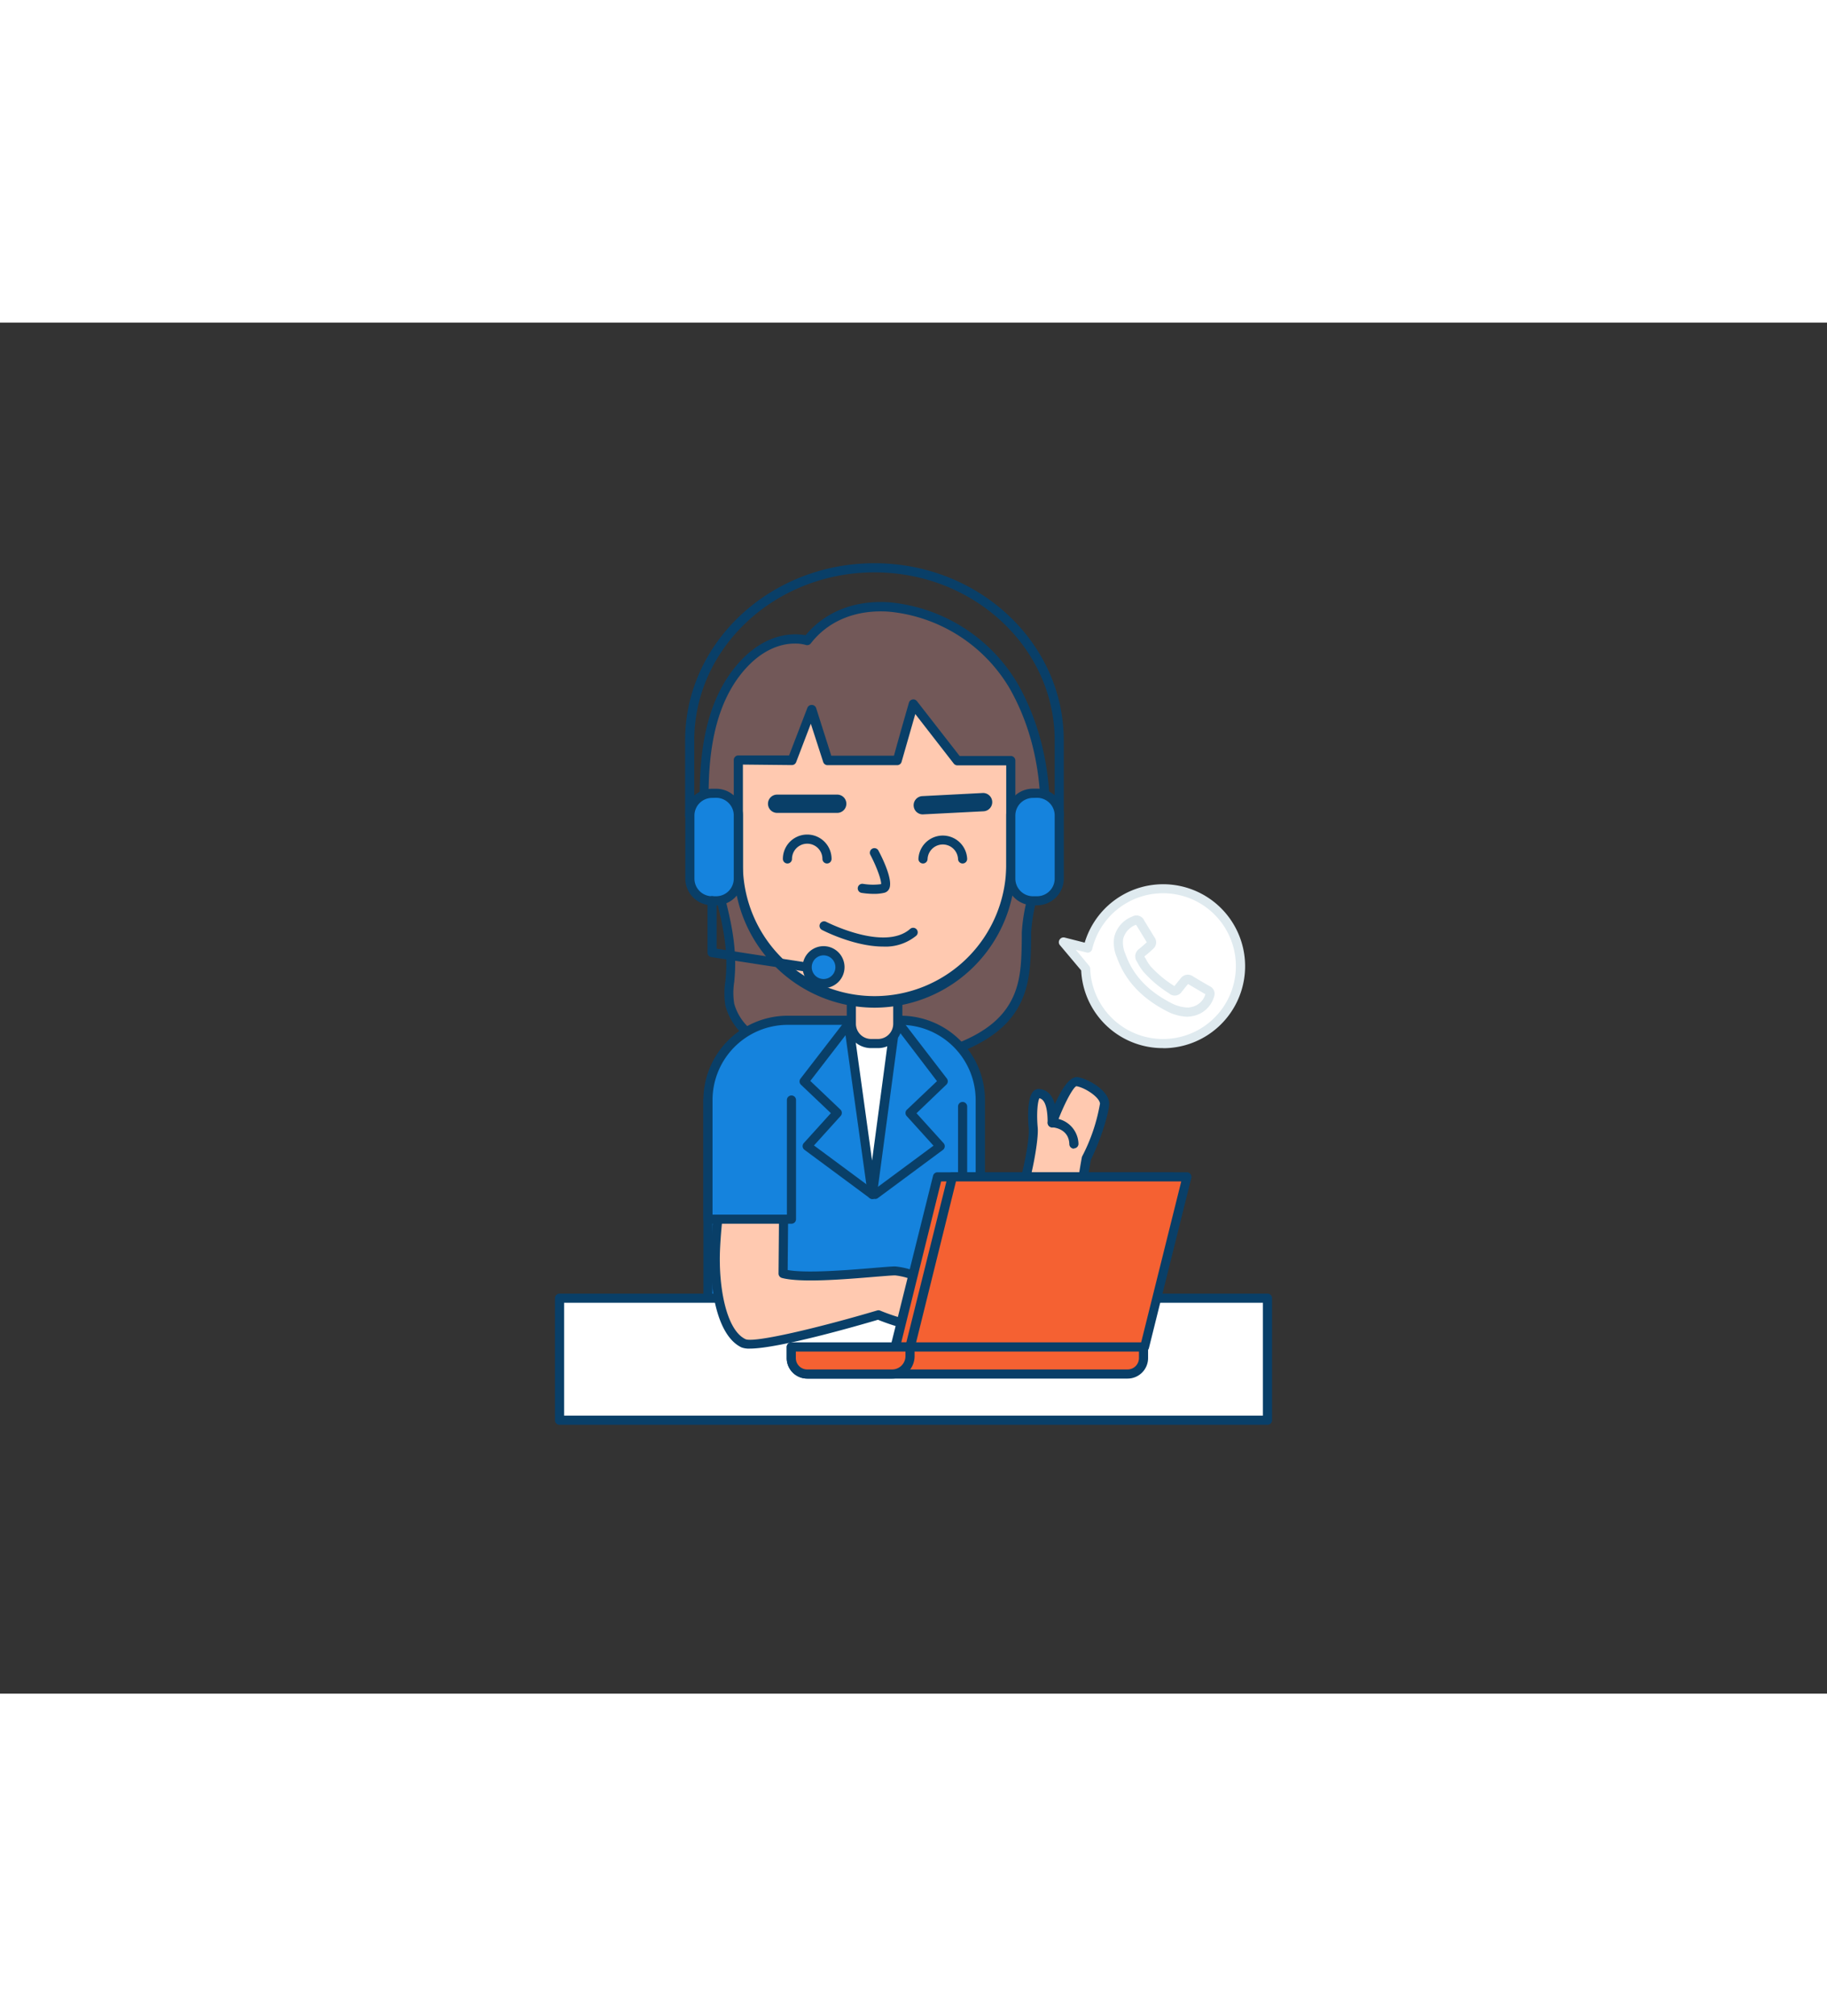 <svg xmlns="http://www.w3.org/2000/svg" viewBox="0 0 400 300" data-imageid="job-interview-e" imageName="Customer Service" class="illustrations_image" style="width: 272px;"><rect x="0" y="0" width="400" height="300" fill="#333333" stroke="none"/><g id="_311_customer_service_outline" data-name="#311_customer_service_outline"><path d="M254.61,123.86a16.94,16.94,0,0,0-16.47,13l-5.34-1.35,4.89,5.88a16.94,16.94,0,1,0,16.92-17.53Z" fill="#fff"/><path d="M254.61,158.75a17.86,17.86,0,0,1-17.9-17L232,136.15A1,1,0,0,1,232,135a1,1,0,0,1,1.1-.44l4.38,1.11a17.94,17.94,0,1,1,17.18,23.1Zm-19.08-21.52,2.93,3.52a1,1,0,0,1,.23.61,15.95,15.95,0,1,0,.43-4.27,1,1,0,0,1-1.22.74Z" fill="#dfeaef"/><path d="M176.73,69.58S169,67,161.65,76c-7.07,8.71-7.81,21.26-7.41,32,.46,12.38,6.72,22.65,5.6,35.33a19.08,19.08,0,0,0,0,5.89,12.43,12.43,0,0,0,3.94,6.15c5.48,5.14,13,7.71,20.55,8.11s15-1.22,22.14-3.59c5.53-1.85,11.18-4.36,14.61-9.08,3.79-5.22,3.59-11.25,3.71-17.37.11-5.62,2.71-10.87,3.47-16.55,1.7-12.78.16-26.12-6.29-37.45C212.58,63,187.56,55.51,176.73,69.58Z" fill="#725858"/><path d="M186.58,164.57q-1.19,0-2.34-.06c-8.38-.45-15.9-3.43-21.19-8.39a13.14,13.14,0,0,1-4.23-6.65,17.11,17.11,0,0,1,0-5.39l.07-.81c.61-6.9-1-13-2.69-19.41-1.33-5-2.7-10.21-2.91-15.79-.39-10.35.13-23.42,7.63-32.66,6.49-8,13.3-7.4,15.47-7,4.27-5.18,10.77-7.73,18.4-7.2A36.48,36.48,0,0,1,222.8,79c6.09,10.7,8.3,23.86,6.41,38.09a51,51,0,0,1-1.69,7.3,36.38,36.38,0,0,0-1.77,9.13l0,1.31c-.09,5.67-.18,11.53-3.88,16.63s-10,7.75-15.11,9.43A64,64,0,0,1,186.58,164.57ZM174,70.23c-2.66,0-7.15,1-11.58,6.44-7.08,8.72-7.56,21.32-7.19,31.32.2,5.37,1.54,10.45,2.84,15.36,1.67,6.32,3.4,12.85,2.75,20.1l-.07.82a15.24,15.24,0,0,0,0,4.77,11.4,11.4,0,0,0,3.65,5.63c5,4.63,12,7.42,19.92,7.84,6.45.35,13.56-.81,21.77-3.54,5.08-1.7,10.74-4.05,14.12-8.71s3.41-9.89,3.5-15.49l0-1.32a38.37,38.37,0,0,1,1.85-9.63,52.34,52.34,0,0,0,1.63-7c1.28-9.61,1.25-23.8-6.17-36.83A34.42,34.42,0,0,0,194.6,63.25c-7.19-.5-13.26,2-17.08,6.94a1,1,0,0,1-1.11.34A8.55,8.55,0,0,0,174,70.23Z" fill="#093f68"/><path d="M172.42,152.66h24.74a17.46,17.46,0,0,1,17.46,17.46v44.55a0,0,0,0,1,0,0H155a0,0,0,0,1,0,0V170.11A17.46,17.46,0,0,1,172.42,152.66Z" fill="#1583dd" class="target-color"/><path d="M214.61,215.66H155a1,1,0,0,1-1-1V170.11a18.47,18.47,0,0,1,18.46-18.45h24.74a18.47,18.47,0,0,1,18.45,18.45v44.55A1,1,0,0,1,214.61,215.66Zm-58.65-2h57.65V170.11a16.47,16.47,0,0,0-16.45-16.45H172.42A16.47,16.47,0,0,0,156,170.11Z" fill="#093f68"/><rect x="122.5" y="213.47" width="155.01" height="26.7" fill="#fff"/><path d="M277.5,241.17h-155a1,1,0,0,1-1-1v-26.7a1,1,0,0,1,1-1h155a1,1,0,0,1,1,1v26.7A1,1,0,0,1,277.5,241.17Zm-154-2h153v-24.7h-153Z" fill="#093f68"/><polygon points="195.95 153.42 190.99 190.76 185.77 153.42 195.95 153.42" fill="#fff"/><path d="M191,191.76a1,1,0,0,1-1-.87l-5.22-37.33a1,1,0,0,1,.23-.79,1,1,0,0,1,.76-.35H196a1,1,0,0,1,.75.35,1,1,0,0,1,.24.79l-5,37.33a1,1,0,0,1-1,.87Zm-4.07-37.34,4,28.93,3.85-28.93Z" fill="#093f68"/><path d="M191,191.76a1,1,0,0,1-.6-.2L176.13,181a1,1,0,0,1-.4-.7,1,1,0,0,1,.25-.77l5.93-6.55-6.55-6.22a1,1,0,0,1-.1-1.33L185,152.81a1,1,0,0,1,1.58,1.22l-9.17,11.9L184,172.2a1,1,0,0,1,.05,1.39l-5.84,6.46,13.37,9.9a1,1,0,0,1,.21,1.4A1,1,0,0,1,191,191.76Z" fill="#093f68"/><path d="M191.59,191.76A1,1,0,0,1,191,190l13.38-9.9-5.85-6.46a1,1,0,0,1,0-1.39l6.61-6.27L196,154a1,1,0,0,1,1.59-1.22l9.71,12.62a1,1,0,0,1-.1,1.33L200.66,173l5.93,6.55a1,1,0,0,1,.25.77,1,1,0,0,1-.4.7l-14.26,10.56A1,1,0,0,1,191.59,191.76Z" fill="#093f68"/><path d="M186.39,147.57h10.18a0,0,0,0,1,0,0v5.86a4.32,4.32,0,0,1-4.32,4.32h-1.54a4.32,4.32,0,0,1-4.32-4.32v-5.86A0,0,0,0,1,186.39,147.57Z" fill="#ffc9b0"/><path d="M192.24,158.75h-1.53a5.33,5.33,0,0,1-5.32-5.33v-5.85a1,1,0,0,1,1-1h10.17a1,1,0,0,1,1,1v5.85A5.33,5.33,0,0,1,192.24,158.75Zm-4.85-10.18v4.85a3.33,3.33,0,0,0,3.32,3.33h1.53a3.33,3.33,0,0,0,3.32-3.33v-4.85Z" fill="#093f68"/><path d="M209.61,95.85,200,83.45s-2.17,7.63-3.5,12.36l-15.21,0-3.58-11.08-4.22,11.06-11.8,0v23.37a29.82,29.82,0,0,0,29.83,29.82h0a29.82,29.82,0,0,0,29.82-29.82V95.89Z" fill="#ffc9b0"/><path d="M191.48,149.9a30.86,30.86,0,0,1-30.83-30.82V95.71a1,1,0,0,1,1-1l11.11,0,4-10.4a1,1,0,0,1,1-.65,1,1,0,0,1,.93.7L182,94.77l13.72,0C197,90.07,199,83.17,199,83.17a1,1,0,0,1,1.75-.34l9.35,12,11.2,0a1,1,0,0,1,1,1v23.19A30.86,30.86,0,0,1,191.48,149.9ZM162.65,96.71v22.37a28.83,28.83,0,0,0,57.65,0V96.88l-10.69,0a1,1,0,0,1-.79-.38l-8.43-10.85-3,10.46a1,1,0,0,1-1,.73h0l-15.21,0a1,1,0,0,1-.95-.69l-2.71-8.38-3.21,8.4a1,1,0,0,1-.94.65Z" fill="#093f68"/><path d="M191.33,125a18.19,18.19,0,0,1-2.71-.22,1,1,0,0,1-.81-1.16,1,1,0,0,1,1.16-.81,13.27,13.27,0,0,0,3.94.06c.07-.89-.95-3.73-2.32-6.35a1,1,0,1,1,1.77-.92c1,1.87,3.16,6.42,2.34,8.24a1.6,1.6,0,0,1-1.09.92A9.65,9.65,0,0,1,191.33,125Z" fill="#093f68"/><path d="M183.31,107.28h0l-13.17,0a2,2,0,0,1,0-4h0l13.16,0a2,2,0,1,1,0,4Z" fill="#093f68"/><path d="M202.08,107.61a2,2,0,0,1-.1-4l13.15-.68a2,2,0,0,1,.21,4l-13.15.67Z" fill="#093f68"/><path d="M193.36,136.53c-6.28,0-13-3.43-13.39-3.64a1,1,0,0,1-.43-1.35,1,1,0,0,1,1.35-.42c.13.06,12.78,6.53,18.41,1.52a1,1,0,0,1,1.33,1.49A10.6,10.6,0,0,1,193.36,136.53Z" fill="#093f68"/><path d="M210.75,118.35a1,1,0,0,1-1-1,3.34,3.34,0,0,0-6.67,0,1,1,0,0,1-2,0,5.34,5.34,0,0,1,10.67,0A1,1,0,0,1,210.75,118.35Z" fill="#093f68"/><path d="M181.06,118.35a1,1,0,0,1-1-1,3.33,3.33,0,0,0-6.66,0,1,1,0,0,1-2,0,5.33,5.33,0,0,1,10.66,0A1,1,0,0,1,181.06,118.35Z" fill="#093f68"/><path d="M210.75,203.32a1,1,0,0,1-1-1V171.53a1,1,0,1,1,2,0v30.79A1,1,0,0,1,210.75,203.32Z" fill="#093f68"/><path d="M231.91,108.83a1,1,0,0,1-1-1V91.43c0-20.28-17.7-36.78-39.45-36.78S152,71.15,152,91.43v16.4a1,1,0,0,1-2,0V91.43c0-21.38,18.59-38.78,41.45-38.78s41.45,17.4,41.45,38.78v16.4A1,1,0,0,1,231.91,108.83Z" fill="#093f68"/><rect x="221.3" y="102.98" width="10.61" height="23.52" rx="4.86" fill="#1583dd" class="target-color"/><path d="M227.05,127.5h-.89a5.87,5.87,0,0,1-5.86-5.86V107.83a5.86,5.86,0,0,1,5.86-5.85h.89a5.86,5.86,0,0,1,5.86,5.85v13.81A5.87,5.87,0,0,1,227.05,127.5ZM226.16,104a3.86,3.86,0,0,0-3.86,3.85v13.81a3.86,3.86,0,0,0,3.86,3.86h.89a3.86,3.86,0,0,0,3.86-3.86V107.83a3.86,3.86,0,0,0-3.86-3.85Z" fill="#093f68"/><rect x="151.04" y="102.98" width="10.61" height="23.52" rx="4.86" fill="#1583dd" class="target-color"/><path d="M156.79,127.5h-.89a5.87,5.87,0,0,1-5.86-5.86V107.83A5.86,5.86,0,0,1,155.9,102h.89a5.86,5.86,0,0,1,5.86,5.85v13.81A5.87,5.87,0,0,1,156.79,127.5ZM155.9,104a3.86,3.86,0,0,0-3.86,3.85v13.81a3.86,3.86,0,0,0,3.86,3.86h.89a3.86,3.86,0,0,0,3.86-3.86V107.83a3.86,3.86,0,0,0-3.86-3.85Z" fill="#093f68"/><path d="M179.06,142.39h-.15l-23.16-3.55a1,1,0,0,1-.85-1V126.5a1,1,0,1,1,2,0V137l22.31,3.42a1,1,0,0,1,.84,1.14A1,1,0,0,1,179.06,142.39Z" fill="#093f68"/><circle cx="180.31" cy="141.04" r="3.59" fill="#1583dd" class="target-color"/><path d="M180.31,145.62A4.59,4.59,0,1,1,184.9,141,4.59,4.59,0,0,1,180.31,145.62Zm0-7.17A2.59,2.59,0,1,0,182.9,141,2.59,2.59,0,0,0,180.31,138.45Z" fill="#093f68"/><path d="M196,207.52c-2.92,0-19.12,2-24.54.6l.14-16.7L157.51,193c0,.19-.72,5.59-.89,10.39-.26,8,1.39,17.73,6.16,20,3.3,1.57,29.5-6.2,29.5-6.2s14.78,6.22,15.21,0S198.91,207.52,196,207.52Z" fill="#ffc9b0"/><path d="M164.16,224.5a4.65,4.65,0,0,1-1.81-.26c-5.4-2.56-7-12.88-6.73-20.93.16-4.5.77-9.5.89-10.46a1,1,0,0,1,.89-.9l14.09-1.52a1,1,0,0,1,.78.25,1,1,0,0,1,.32.75l-.14,15.88c4.24.75,13.28,0,18.81-.46,2.27-.19,3.92-.33,4.73-.33a16.84,16.84,0,0,1,10.24,4.82,7.61,7.61,0,0,1,2.26,5.86,3.56,3.56,0,0,1-1.7,2.91c-3.69,2.27-12.51-1.09-14.57-1.92C187.68,219.53,170.4,224.5,164.16,224.5Zm-5.75-30.64c-.22,1.8-.66,5.84-.79,9.51-.26,7.78,1.38,17.06,5.59,19.06,1.84.88,16.08-2.5,28.78-6.26a1,1,0,0,1,.68,0c3.82,1.61,10.75,3.63,13.07,2.2a1.58,1.58,0,0,0,.76-1.35,5.71,5.71,0,0,0-1.74-4.36,15,15,0,0,0-8.77-4.18c-.73,0-2.42.15-4.57.32-6.4.53-16.07,1.34-20.23.24a1,1,0,0,1-.74-1l.13-15.57Z" fill="#093f68"/><polyline points="173.24 170.11 173.24 196.18 154.96 196.18 154.96 170.11" fill="#1583dd" class="target-color"/><path d="M173.24,197.18H155a1,1,0,0,1-1-1V170.11a1,1,0,0,1,2,0v25.07h16.28V170.11a1,1,0,0,1,2,0v26.07A1,1,0,0,1,173.24,197.18Z" fill="#093f68"/><path d="M223.16,191.32c.81-.81,3.38-11.68,3.06-15.15s-.05-7.64,1.26-7.48,2.91,1,2.91,6.42c0,0,3.37-9.35,5.45-9s5.84,2.63,6,4.71c.08,1-1.18,6.43-4,12-1.35,7.39-2.17,15.53-2.17,15.53Z" fill="#ffc9b0"/><path d="M235.68,199.38a1.09,1.09,0,0,1-.49-.13l-12.53-7.06a1,1,0,0,1-.25-1.54c.65-1,3.11-11.09,2.81-14.39-.1-1.08-.52-6.57,1.06-8.1a1.59,1.59,0,0,1,1.32-.46c1.68.2,2.78,1.28,3.34,3.31,1.5-3.35,3.31-6.19,5.07-5.9,2.22.37,6.62,2.84,6.83,5.62.1,1.33-1.35,7-4,12.44-1.31,7.23-2.12,15.23-2.13,15.31a1,1,0,0,1-.54.78A.93.93,0,0,1,235.68,199.38Zm-11.22-8.48,10.39,5.86c.31-2.71,1-8.63,2-14.09a1.14,1.14,0,0,1,.09-.26,39.28,39.28,0,0,0,3.89-11.52c-.11-1.39-3.22-3.48-5.17-3.81-.76.26-2.84,4.17-4.35,8.37a1,1,0,0,1-1.94-.34c0-4.57-1.15-5.25-1.81-5.39-.36.68-.66,3.21-.37,6.36C227.47,178.86,225.74,187.65,224.46,190.9Zm-2-.3,0,0Z" fill="#093f68"/><polygon points="195.99 224.16 247.32 224.16 256.6 186.93 205.27 186.93 195.99 224.16" fill="#f56132"/><path d="M247.32,225.15H196a1,1,0,0,1-1-1.24l9.28-37.23a1,1,0,0,1,1-.76H256.6a1,1,0,0,1,.79.39,1,1,0,0,1,.18.86l-9.28,37.23A1,1,0,0,1,247.32,225.15Zm-50-2h49.27l8.78-35.23H206.05Z" fill="#093f68"/><polygon points="199.24 224.16 250.57 224.16 259.85 186.93 208.52 186.93 199.24 224.16" fill="#f56132"/><path d="M250.57,225.15H199.24a1,1,0,0,1-1-1.24l9.28-37.23a1,1,0,0,1,1-.76h51.33a1,1,0,0,1,.79.39,1,1,0,0,1,.18.86l-9.28,37.23A1,1,0,0,1,250.57,225.15Zm-50-2h49.27l8.78-35.23H209.3Z" fill="#093f68"/><path d="M173.24,224.15v2.43a3.48,3.48,0,0,0,3.48,3.48h70.15a3.48,3.48,0,0,0,3.49-3.48v-2.43Z" fill="#f56132"/><path d="M246.87,231.06H176.72a4.49,4.49,0,0,1-4.48-4.48v-2.43a1,1,0,0,1,1-1h77.12a1,1,0,0,1,1,1v2.43A4.49,4.49,0,0,1,246.87,231.06Zm-72.63-5.91v1.43a2.48,2.48,0,0,0,2.48,2.48h70.15a2.49,2.49,0,0,0,2.49-2.48v-1.43Z" fill="#093f68"/><path d="M173.24,224.15v2.43a3.48,3.48,0,0,0,3.48,3.48h18.6a3.92,3.92,0,0,0,3.92-3.92v-2Z" fill="#f56132"/><path d="M195.32,231.06h-18.6a4.49,4.49,0,0,1-4.48-4.48v-2.43a1,1,0,0,1,1-1h26a1,1,0,0,1,1,1v2A4.93,4.93,0,0,1,195.32,231.06Zm-21.08-5.91v1.43a2.48,2.48,0,0,0,2.48,2.48h18.6a2.92,2.92,0,0,0,2.92-2.92v-1Z" fill="#093f68"/><path d="M235.12,180.75a1,1,0,0,1-1-1c-.11-3.37-3.41-3.65-3.78-3.67a1,1,0,0,1,.09-2,5.77,5.77,0,0,1,5.69,5.61,1,1,0,0,1-1,1Z" fill="#093f68"/><path d="M260,151.89h0a10.5,10.5,0,0,1-4.28-1.09c-5.71-2.88-9.37-6.78-11.2-11.92a7.91,7.91,0,0,1-.57-4.42,6.38,6.38,0,0,1,3.9-4.48,1.88,1.88,0,0,1,2.68.88l2.19,3.58a1.87,1.87,0,0,1-.34,2.66c-.53.51-1.08,1-1.62,1.41l-.08.07a.44.44,0,0,0-.13.14l.29.45a9.6,9.6,0,0,0,1,1.6A24.49,24.49,0,0,0,257,145.1l.11.07.11-.12c.18-.21.36-.43.53-.65s.47-.59.72-.88a1.93,1.93,0,0,1,2.76-.44l1.31.78c.79.47,1.58.93,2.38,1.38a1.8,1.8,0,0,1,.89,2.23,6,6,0,0,1-4.64,4.26,7.05,7.05,0,0,1-.83.13l-.2,0Zm-11.3-20.12,0,0a4.47,4.47,0,0,0-2.8,3.1,6.13,6.13,0,0,0,.51,3.32c1.64,4.63,5,8.17,10.21,10.8a8.43,8.43,0,0,0,3.39.88l.16,0a4.44,4.44,0,0,0,.57-.09,4,4,0,0,0,3.17-2.83c-.82-.46-1.58-.92-2.35-1.37l-1.3-.77-.14-.08-.11.12c-.23.25-.44.52-.65.79s-.38.48-.58.71a1.85,1.85,0,0,1-2.82.43,26,26,0,0,1-5.58-4.69,11.13,11.13,0,0,1-1.28-1.93l-.24-.42a2,2,0,0,1,.54-2.7l.09-.07c.53-.44,1-.86,1.5-1.31l.08-.07-.07-.11c-.72-1.2-1.44-2.38-2.17-3.57Z" fill="#dfeaef"/></g></svg>